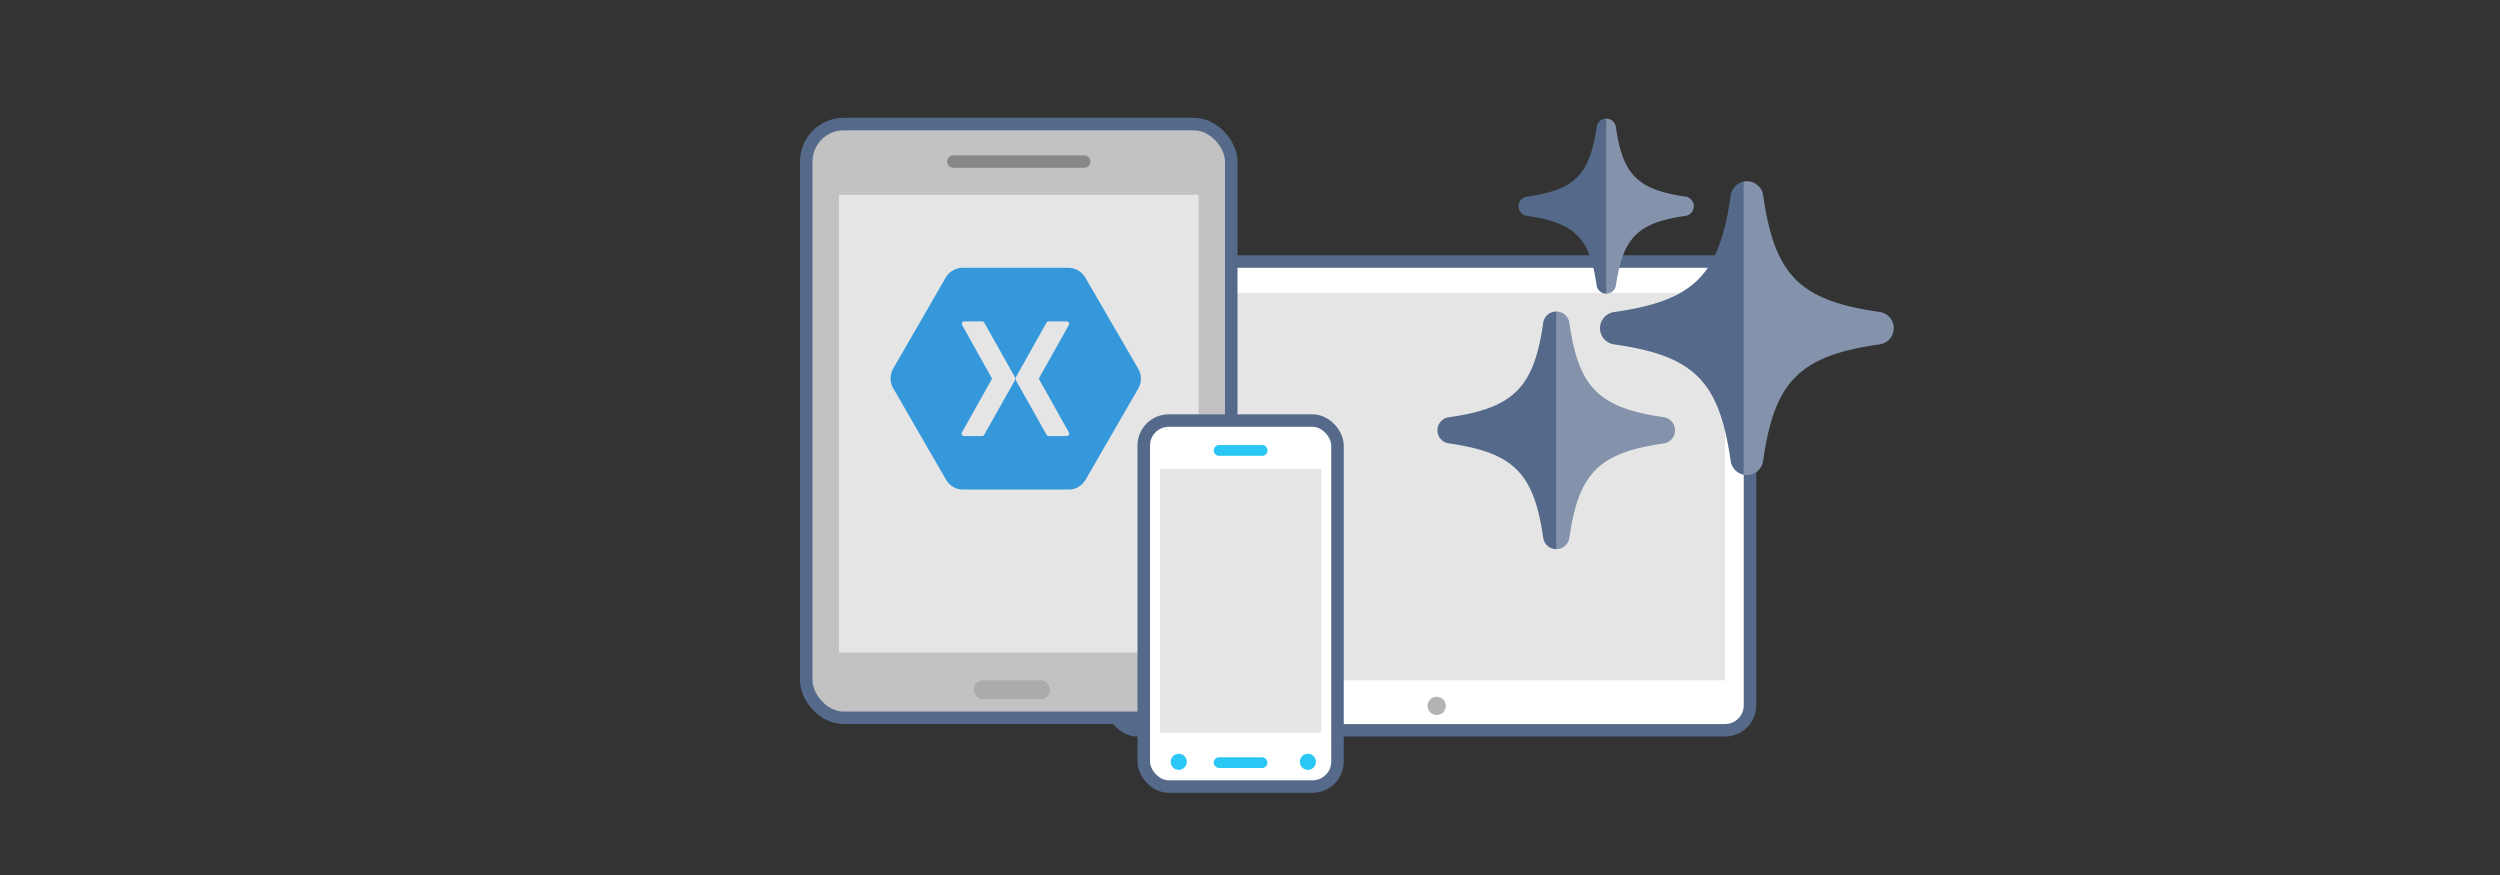<svg xmlns="http://www.w3.org/2000/svg" viewBox="0 0 400 140">
  <rect x="0" y="0" width="400" height="140" fill="#333333" stroke="none"/>
  <defs>
    <style>
      .cls-1, .cls-10 {
        fill: #fff;
      }

      .cls-1, .cls-4 {
        stroke: #556a8a;
        stroke-miterlimit: 10;
      }

      .cls-1, .cls-4, .cls-6 {
        stroke-width: 2px;
      }

      .cls-2 {
        fill: #e5e5e5;
      }

      .cls-3 {
        fill: #b3b3b3;
      }

      .cls-4 {
        fill: #c2c2c2;
      }

      .cls-5 {
        fill: #ababab;
      }

      .cls-6 {
        fill: none;
        stroke: #868787;
        stroke-linecap: round;
        stroke-linejoin: round;
      }

      .cls-7 {
        fill: #3498db;
      }

      .cls-8 {
        fill: #2bc7f4;
      }

      .cls-9 {
        fill: #556a8a;
      }

      .cls-10 {
        opacity: 0.28;
      }
    </style>
  </defs>
  <title>xamarin-forms-platform-features</title>
  <g id="ICONS">
    <g>
      <g>
        <g>
          <g>
            <rect class="cls-1" x="178" y="41.85" width="102" height="75" rx="4" ry="4"/>
            <rect class="cls-2" x="182" y="46.85" width="94" height="62"/>
            <circle class="cls-3" cx="229.87" cy="112.94" r="1.46"/>
          </g>
          <rect class="cls-4" x="129" y="19.85" width="68" height="95" rx="6" ry="6"/>
          <rect class="cls-2" x="134.23" y="31.17" width="57.54" height="73.23"/>
          <rect class="cls-5" x="155.79" y="108.85" width="12.21" height="3" rx="1.5" ry="1.5"/>
          <line class="cls-6" x1="152.54" y1="25.85" x2="173.46" y2="25.85"/>
        </g>
        <path id="Logo" class="cls-7" d="M154,42.85a3.18,3.18,0,0,0-2.68,1.55L142.9,59a3.18,3.18,0,0,0,0,3.09l8.46,14.65A3.18,3.18,0,0,0,154,78.33H171a3.18,3.18,0,0,0,2.68-1.55l8.46-14.65a3.18,3.18,0,0,0,0-3.09L173.64,44.4A3.18,3.18,0,0,0,171,42.85Zm.15,8.57h3a.38.38,0,0,1,.32.19l4.95,8.79a.08.08,0,1,0,.09,0l4.94-8.79a.39.39,0,0,1,.33-.19h2.92a.4.4,0,0,1,.33.55l-4.83,8.62,4.83,8.61a.4.4,0,0,1-.33.57h-2.92a.39.39,0,0,1-.33-.2l-4.94-8.79a.08.08,0,1,0-.09,0l-4.95,8.79a.39.39,0,0,1-.32.2h-2.92a.4.4,0,0,1-.33-.57l4.83-8.61L153.94,52a.4.4,0,0,1,.26-.55Z"/>
      </g>
      <g>
        <rect class="cls-1" x="183" y="67.29" width="31" height="58.56" rx="4" ry="4"/>
        <rect class="cls-2" x="185.58" y="75.04" width="25.83" height="42.19"/>
        <path class="cls-8" d="M202.11,72.93h-7.21a.88.88,0,0,1,0-1.72h7.21a.88.88,0,0,1,0,1.72Z"/>
        <circle class="cls-8" cx="188.6" cy="121.89" r="1.29"/>
        <circle class="cls-8" cx="209.26" cy="121.89" r="1.29"/>
        <rect class="cls-8" x="194.19" y="121.16" width="8.61" height="1.72" rx="0.86" ry="0.86"/>
      </g>
      <g>
        <g>
          <path class="cls-9" d="M303,52.5a2.61,2.61,0,0,1-2.25,2.59c-12.83,1.83-16.84,5.85-18.66,18.67A2.61,2.61,0,0,1,279.5,76a2.85,2.85,0,0,1-.52-.05,2.61,2.61,0,0,1-2.07-2.18c-1.83-12.83-5.84-16.85-18.66-18.67a2.61,2.61,0,0,1,0-5.17c12.83-1.83,16.84-5.85,18.66-18.67A2.64,2.64,0,0,1,279,29.05a2.85,2.85,0,0,1,.52-.05,2.62,2.62,0,0,1,2.59,2.25c1.83,12.83,5.84,16.85,18.66,18.67A2.6,2.6,0,0,1,303,52.5Z"/>
          <path class="cls-10" d="M303,52.5a2.61,2.61,0,0,1-2.25,2.59c-12.83,1.83-16.84,5.85-18.66,18.67A2.61,2.61,0,0,1,279.5,76a2.85,2.85,0,0,1-.52-.05V29.05a2.85,2.85,0,0,1,.52-.05,2.62,2.62,0,0,1,2.59,2.25c1.83,12.83,5.84,16.85,18.66,18.67A2.6,2.6,0,0,1,303,52.5Z"/>
        </g>
        <g>
          <path class="cls-9" d="M268,68.85a2.11,2.11,0,0,1-1.81,2.09c-10.37,1.49-13.62,4.73-15.1,15.1a2.11,2.11,0,0,1-4.18,0c-1.48-10.37-4.73-13.61-15.1-15.1a2.11,2.11,0,0,1,0-4.18c10.37-1.48,13.62-4.72,15.1-15.09a2.11,2.11,0,0,1,4.18,0c1.48,10.37,4.73,13.61,15.1,15.09A2.12,2.12,0,0,1,268,68.85Z"/>
          <path class="cls-10" d="M268,68.85a2.11,2.11,0,0,1-1.81,2.09c-10.37,1.49-13.62,4.73-15.1,15.1A2.11,2.11,0,0,1,249,87.85v-38a2.12,2.12,0,0,1,2.09,1.82c1.48,10.37,4.73,13.61,15.1,15.09A2.12,2.12,0,0,1,268,68.85Z"/>
        </g>
        <g>
          <path class="cls-9" d="M271,33a1.55,1.55,0,0,1-1.34,1.54c-7.64,1.09-10,3.49-11.12,11.13a1.56,1.56,0,0,1-3.08,0c-1.09-7.64-3.48-10-11.12-11.13a1.55,1.55,0,0,1,0-3.08c7.64-1.09,10-3.48,11.12-11.12a1.55,1.55,0,0,1,3.08,0c1.09,7.64,3.48,10,11.12,11.12A1.56,1.56,0,0,1,271,33Z"/>
          <path class="cls-10" d="M271,33a1.55,1.55,0,0,1-1.34,1.54c-7.64,1.09-10,3.49-11.12,11.13A1.56,1.56,0,0,1,257,47V19a1.56,1.56,0,0,1,1.54,1.34c1.09,7.64,3.48,10,11.12,11.12A1.56,1.56,0,0,1,271,33Z"/>
        </g>
      </g>
    </g>
  </g>
</svg>
